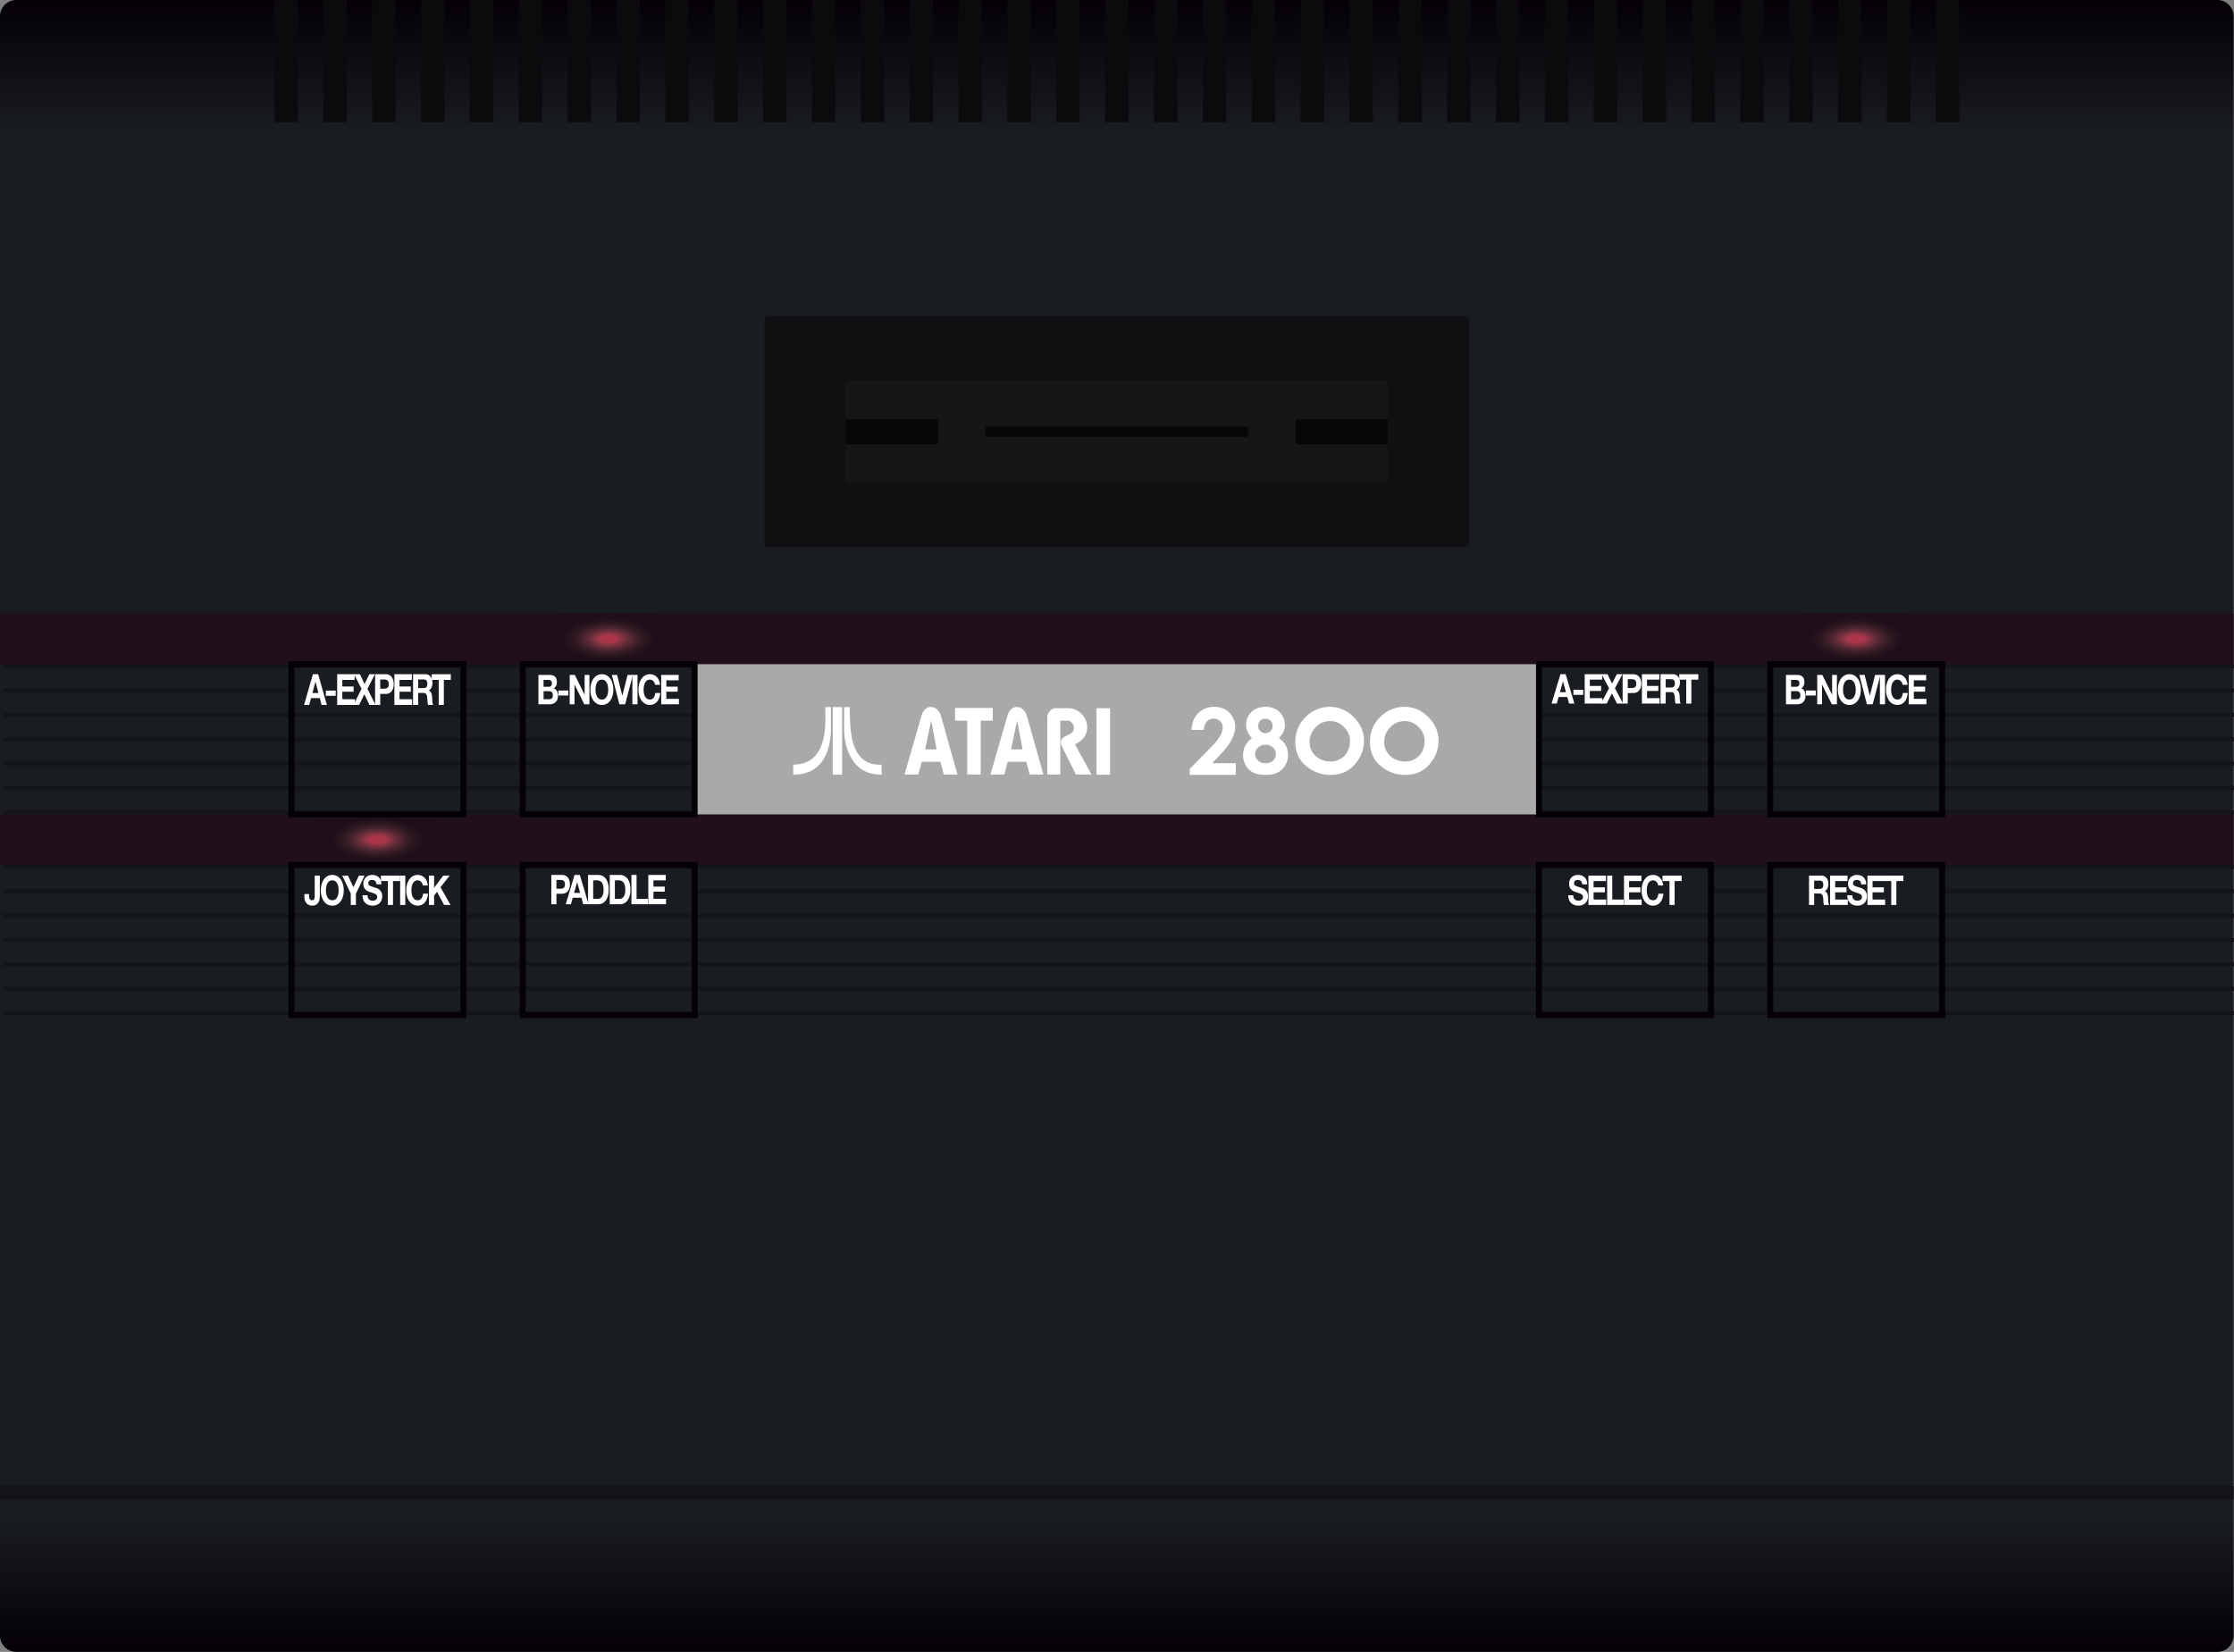 <?xml version="1.0" encoding="UTF-8" standalone="no"?>
<svg
   xmlns:dc="http://purl.org/dc/elements/1.1/"
   xmlns:cc="http://creativecommons.org/ns#"
   xmlns:rdf="http://www.w3.org/1999/02/22-rdf-syntax-ns#"
   xmlns:svg="http://www.w3.org/2000/svg"
   xmlns="http://www.w3.org/2000/svg"
   xmlns:sodipodi="http://sodipodi.sourceforge.net/DTD/sodipodi-0.dtd"
   xmlns:inkscape="http://www.inkscape.org/namespaces/inkscape"
   viewBox="0 0 386.729 286"
   version="1.1"
   id="svg170"
   sodipodi:docname="console.svg"
   width="386.729"
   height="286"
   inkscape:version="0.92.4 5da689c313, 2019-01-14">
  <rect x="0" y="0" width="386.729" height="286" fill="#808080" stroke="none"/>
  <defs
     id="defs174" />
  <sodipodi:namedview
     pagecolor="#ffffff"
     bordercolor="#666666"
     borderopacity="1"
     objecttolerance="10"
     gridtolerance="10"
     guidetolerance="10"
     inkscape:pageopacity="0"
     inkscape:pageshadow="2"
     inkscape:window-width="471"
     inkscape:window-height="442"
     id="namedview172"
     showgrid="false"
     inkscape:zoom="0.7007491"
     inkscape:cx="193.3645"
     inkscape:cy="143"
     inkscape:window-x="0"
     inkscape:window-y="0"
     inkscape:window-maximized="0"
     inkscape:current-layer="svg170">
    <inkscape:grid
       type="xygrid"
       id="grid178"
       originx="4.4408921e-16"
       originy="0" />
  </sodipodi:namedview>
  <linearGradient
     id="a"
     gradientUnits="userSpaceOnUse"
     x1="193.333"
     y1="286"
     x2="193.333"
     y2="0">
    <stop
       offset="0"
       stop-color="#040006"
       id="stop2" />
    <stop
       offset=".08"
       stop-color="#191c21"
       id="stop4" />
    <stop
       offset=".92"
       stop-color="#191c21"
       id="stop6" />
    <stop
       offset="1"
       stop-color="#040006"
       id="stop8" />
  </linearGradient>
  <path
     d="M 383.844,286 H 2.823 A 2.823,2.823 0 0 1 0,283.177 V 2.823 A 2.823,2.823 0 0 1 2.823,0 h 381.021 a 2.823,2.823 0 0 1 2.823,2.823 V 283.177 A 2.823,2.823 0 0 1 383.844,286 Z"
     id="path11"
     inkscape:connector-curvature="0"
     style="fill:url(#a)" />
  <g
     id="g15"
     style="fill:#0c0a0c">
    <path
       d="m 47.5,0 h 4.057 V 21.167 H 47.5 Z m 8.459,0 h 4.057 v 21.167 h -4.057 z m 8.459,0 h 4.057 v 21.167 h -4.057 z m 8.459,0 h 4.057 v 21.167 h -4.057 z m 8.459,0 h 4.057 v 21.167 h -4.057 z m 8.46,0 h 4.057 v 21.167 h -4.057 z m 8.459,0 h 4.057 v 21.167 h -4.057 z m 8.459,0 h 4.057 v 21.167 h -4.057 z m 8.459,0 h 4.057 v 21.167 h -4.057 z m 8.459,0 h 4.057 v 21.167 h -4.057 z m 8.459,0 h 4.057 v 21.167 h -4.057 z m 8.459,0 h 4.057 v 21.167 h -4.057 z m 8.459,0 h 4.057 v 21.167 h -4.057 z m 8.459,0 h 4.057 v 21.167 h -4.057 z m 8.46,0 h 4.057 v 21.167 h -4.057 z m 8.459,0 h 4.057 v 21.167 h -4.057 z m 8.459,0 h 4.057 v 21.167 h -4.057 z m 8.459,0 h 4.057 v 21.167 h -4.057 z m 8.459,0 h 4.057 v 21.167 h -4.057 z m 8.459,0 h 4.057 v 21.167 h -4.057 z m 8.459,0 h 4.057 v 21.167 h -4.057 z m 8.459,0 h 4.057 v 21.167 h -4.057 z m 8.459,0 h 4.057 V 21.167 H 233.6 Z m 8.46,0 h 4.057 v 21.167 h -4.057 z m 8.459,0 h 4.057 v 21.167 h -4.057 z m 8.459,0 h 4.057 v 21.167 h -4.057 z m 8.459,0 h 4.057 v 21.167 h -4.057 z m 8.459,0 h 4.057 v 21.167 h -4.057 z m 8.459,0 h 4.057 v 21.167 h -4.057 z m 8.459,0 h 4.057 v 21.167 h -4.057 z m 8.459,0 h 4.057 v 21.167 h -4.057 z m 8.459,0 h 4.057 v 21.167 h -4.057 z m 8.459,0 h 4.057 v 21.167 h -4.057 z m 8.46,0 h 4.057 v 21.167 h -4.057 z m 8.459,0 h 4.057 v 21.167 h -4.057 z"
       id="path13"
       inkscape:connector-curvature="0" />
  </g>
  <path
     d="M 253.615,94.75 H 133.052 a 0.701,0.701 0 0 1 -0.701,-0.701 V 55.451 c 0,-0.387 0.314,-0.701 0.701,-0.701 h 120.563 c 0.387,0 0.701,0.314 0.701,0.701 V 94.05 a 0.702,0.702 0 0 1 -0.701,0.7 z"
     id="path17"
     inkscape:connector-curvature="0"
     style="fill:#111113" />
  <path
     d="m 239.822,83.625 h -92.977 a 0.409,0.409 0 0 1 -0.409,-0.409 V 66.284 c 0,-0.226 0.183,-0.409 0.409,-0.409 h 92.977 c 0.226,0 0.409,0.183 0.409,0.409 v 16.931 a 0.41,0.41 0 0 1 -0.409,0.41 z"
     id="path19"
     inkscape:connector-curvature="0"
     style="fill:#161517" />
  <path
     d="M 0,106.25 H 386.667 V 115 H 0 Z M 0,141 h 386.667 v 8.75 H 0 Z"
     id="path21"
     inkscape:connector-curvature="0"
     style="fill:#210f1a" />
  <path
     d="m 0,257.25 h 386.667 v 2.375 H 0 Z"
     id="path23"
     inkscape:connector-curvature="0"
     style="fill:#141518" />
  <g
     id="g27"
     style="fill:#141518">
    <path
       d="m 0.479,115 h 386.25 v 0.691 H 0.479 Z m 0,4.218 h 49.979 v 0.691 H 0.479 Z m 295.701,0 h 10.265 v 0.691 H 296.18 Z m 40.028,0 h 50.521 v 0.691 h -50.521 z m -255.987,0 h 10.265 v 0.691 H 80.221 Z m -79.742,4.218 h 386.25 v 0.691 H 0.479 Z m 0,4.218 h 386.25 v 0.691 H 0.479 Z m 0,4.218 h 386.25 v 0.691 H 0.479 Z m 0,4.218 h 386.25 v 0.691 H 0.479 Z m 0,4.219 h 386.25 V 141 H 0.479 Z"
       id="path25"
       inkscape:connector-curvature="0" />
  </g>
  <g
     id="g31"
     style="fill:#141518">
    <path
       d="m 0.479,149.75 h 386.25 v 0.691 H 0.479 Z m 0,8.436 h 386.25 v 0.691 H 0.479 Z m 0,4.218 h 386.25 v 0.691 H 0.479 Z m 0,4.218 h 386.25 v 0.691 H 0.479 Z m 0,4.218 h 386.25 v 0.691 H 0.479 Z m 0,4.219 h 386.25 v 0.691 H 0.479 Z m 0,-21.091 h 49.979 v 0.691 H 0.479 Z m 295.701,0 h 10.265 v 0.691 H 296.18 Z m 40.028,0 h 50.521 v 0.691 h -50.521 z m -255.987,0 h 10.265 v 0.691 H 80.221 Z m 40.029,0 h 146.167 v 0.691 H 120.25 Z"
       id="path29"
       inkscape:connector-curvature="0" />
  </g>
  <path
     d="m 120.25,115 h 146.167 v 26 H 120.25 Z"
     id="path33"
     inkscape:connector-curvature="0"
     style="fill:#aaa9a9" />
  <g
     id="g37"
     style="fill:#ffffff">
    <path
       d="m 143.839,126.079 c 0,2.245 -0.446,4.063 -1.336,5.455 -1.123,1.74 -2.851,2.602 -5.184,2.584 v -1.736 c 3.718,0.026 5.576,-2.64 5.576,-8 0,-0.548 -0.014,-1.2 -0.044,-1.957 h 0.988 z m 0.32,-3.654 h 1.612 v 11.693 h -1.612 z m 8.452,11.693 h -0.116 c -2.198,0 -3.868,-0.892 -5.01,-2.675 -0.91,-1.444 -1.365,-3.232 -1.365,-5.364 v -3.654 h 0.973 c 0,2.932 0.213,5.059 0.639,6.382 0.813,2.532 2.44,3.724 4.879,3.576 z"
       id="path35"
       inkscape:connector-curvature="0" />
  </g>
  <path
     d="m 165.749,134.098 h -2.373 l -0.59,-2.208 h -3.206 l -0.616,2.208 h -2.385 l 2.962,-10.248 a 2.29,2.29 0 0 1 0.59,-1.017 c 0.269,-0.281 0.603,-0.428 0.987,-0.428 0.423,0 0.795,0.147 1.116,0.455 0.321,0.308 0.539,0.682 0.667,1.124 z m -3.604,-4.348 -0.949,-5.004 -1.052,5.004 z m 9.708,-4.977 h -2.078 v 9.325 h -2.334 v -9.325 h -2.103 v -2.194 h 6.515 z m 8.772,9.325 h -2.373 l -0.59,-2.208 h -3.206 l -0.616,2.208 h -2.385 l 2.962,-10.248 a 2.29,2.29 0 0 1 0.59,-1.017 c 0.269,-0.281 0.603,-0.428 0.987,-0.428 0.423,0 0.795,0.147 1.116,0.455 0.321,0.308 0.539,0.682 0.667,1.124 z m -3.604,-4.348 -0.949,-5.004 -1.052,5.004 z m 11.927,4.348 h -2.693 l -2.27,-4.536 a 5.626,5.626 0 0 1 -0.256,-0.602 1.393,1.393 0 0 1 -0.103,-0.415 c 0,-0.508 0.372,-0.923 1.141,-1.244 0.757,-0.321 1.141,-0.736 1.141,-1.217 0,-0.294 -0.103,-0.589 -0.321,-0.883 -0.218,-0.281 -0.449,-0.428 -0.705,-0.428 h -1.334 v 9.325 h -2.257 v -9.954 c 0,-0.348 0.154,-0.696 0.462,-1.03 0.308,-0.334 0.616,-0.495 0.923,-0.495 h 2.244 c 0.872,0 1.642,0.334 2.296,0.99 0.654,0.669 0.987,1.432 0.987,2.301 0,0.696 -0.192,1.284 -0.564,1.766 -0.372,0.482 -0.898,0.883 -1.552,1.204 z m 3.219,0.04 h -2.347 v -11.519 h 2.347 z m 38.181,0.025 c 1.726,0 3.106,-0.592 4.141,-1.775 1.085,-1.233 1.627,-2.613 1.627,-4.141 0,-1.528 -0.592,-2.909 -1.775,-4.092 -1.183,-1.183 -2.564,-1.775 -4.141,-1.775 -1.578,0 -3.007,0.592 -4.191,1.775 -1.183,1.134 -1.775,2.613 -1.775,4.289 0,1.725 0.592,3.106 1.824,4.141 1.184,1.035 2.663,1.578 4.29,1.578 z m -2.564,-3.254 c -0.739,-0.641 -1.085,-1.479 -1.085,-2.465 0,-0.937 0.345,-1.775 1.035,-2.514 0.69,-0.739 1.528,-1.085 2.564,-1.085 0.887,0 1.676,0.345 2.366,1.035 0.69,0.69 1.035,1.479 1.035,2.366 0,1.085 -0.345,1.923 -0.937,2.613 -0.69,0.641 -1.479,0.986 -2.416,0.986 -0.984,0.001 -1.872,-0.295 -2.562,-0.936 z m 15.48,3.254 c 1.725,0 3.106,-0.592 4.141,-1.775 1.085,-1.233 1.627,-2.613 1.627,-4.141 0,-1.528 -0.592,-2.909 -1.775,-4.092 -1.183,-1.183 -2.564,-1.775 -4.141,-1.775 -1.578,0 -3.007,0.592 -4.191,1.775 -1.183,1.134 -1.775,2.613 -1.775,4.289 0,1.725 0.592,3.106 1.824,4.141 1.184,1.035 2.663,1.578 4.29,1.578 z m -2.563,-3.254 c -0.74,-0.641 -1.085,-1.479 -1.085,-2.465 0,-0.937 0.345,-1.775 1.035,-2.514 0.69,-0.739 1.528,-1.085 2.564,-1.085 0.887,0 1.676,0.345 2.366,1.035 0.69,0.69 1.035,1.479 1.035,2.366 0,1.085 -0.345,1.923 -0.937,2.613 -0.69,0.641 -1.479,0.986 -2.416,0.986 -0.985,0.001 -1.872,-0.295 -2.562,-0.936 z m -32.291,-4.535 h -2.133 c 0.057,-1.239 0.446,-2.215 1.168,-2.926 0.721,-0.711 1.646,-1.066 2.777,-1.066 0.697,0 1.313,0.147 1.848,0.441 0.533,0.294 0.961,0.719 1.281,1.273 0.32,0.554 0.48,1.119 0.48,1.691 0,0.683 -0.194,1.417 -0.583,2.203 -0.388,0.787 -1.098,1.716 -2.13,2.789 l -1.289,1.359 h 4.096 v 2.023 h -7.961 v -1.047 l 3.555,-3.625 c 0.859,-0.87 1.431,-1.569 1.715,-2.098 0.283,-0.528 0.426,-1.006 0.426,-1.434 0,-0.442 -0.147,-0.809 -0.441,-1.098 -0.295,-0.289 -0.674,-0.434 -1.137,-0.434 -0.469,0 -0.859,0.175 -1.172,0.523 -0.312,0.353 -0.479,0.827 -0.5,1.426 z m 12.972,1.424 a 3.402,3.402 0 0 1 1.593,2.915 3.48,3.48 0 0 1 -0.484,1.794 3.145,3.145 0 0 1 -1.3,1.24 c -0.544,0.277 -1.238,0.416 -2.082,0.416 -0.905,0 -1.624,-0.133 -2.158,-0.4 a 3.058,3.058 0 0 1 -1.281,-1.214 c -0.32,-0.542 -0.48,-1.153 -0.48,-1.836 0,-0.59 0.129,-1.128 0.385,-1.614 0.256,-0.486 0.642,-0.92 1.155,-1.301 a 3.686,3.686 0 0 1 -0.759,-1.086 2.946,2.946 0 0 1 -0.255,-1.215 c 0,-0.584 0.141,-1.116 0.423,-1.596 0.282,-0.48 0.678,-0.854 1.186,-1.12 0.508,-0.267 1.095,-0.4 1.762,-0.4 0.656,0 1.233,0.134 1.731,0.404 0.499,0.269 0.891,0.652 1.178,1.147 0.287,0.495 0.431,1.028 0.431,1.597 0,0.401 -0.075,0.773 -0.225,1.116 -0.15,0.341 -0.423,0.726 -0.82,1.153 z m -2.28,1.141 c -0.514,0 -0.946,0.156 -1.296,0.469 -0.35,0.313 -0.526,0.685 -0.526,1.117 0,0.453 0.165,0.835 0.496,1.148 0.331,0.313 0.765,0.469 1.304,0.469 0.544,0 0.977,-0.146 1.3,-0.439 0.323,-0.292 0.484,-0.67 0.484,-1.133 0,-0.462 -0.168,-0.85 -0.503,-1.163 -0.336,-0.312 -0.756,-0.468 -1.259,-0.468 z m -0.084,-4.5 c -0.351,0 -0.64,0.115 -0.866,0.346 -0.226,0.231 -0.339,0.526 -0.339,0.886 0,0.36 0.119,0.662 0.358,0.905 0.239,0.244 0.534,0.365 0.885,0.365 0.361,0 0.657,-0.119 0.888,-0.357 0.232,-0.238 0.347,-0.547 0.347,-0.928 0,-0.36 -0.117,-0.653 -0.351,-0.878 -0.233,-0.226 -0.541,-0.339 -0.922,-0.339 z"
     id="path39"
     inkscape:connector-curvature="0"
     style="fill:#ffffff" />
  <path
     stroke-miterlimit="10"
     d="m 266.417,115 h 29.763 v 26 h -29.763 z"
     id="path41"
     inkscape:connector-curvature="0"
     style="fill:none;stroke:#040006;stroke-width:1.026;stroke-miterlimit:10" />
  <g
     id="g51"
     style="fill:#ffffff">
    <path
       d="m 271.034,116.733 1.511,5.081 h -0.922 l -0.306,-1.132 h -1.511 l -0.316,1.132 h -0.895 l 1.527,-5.081 z m 0.051,3.117 -0.509,-1.865 h -0.012 l -0.525,1.865 z m 2.987,-0.413 v 0.868 h -1.703 v -0.868 z m 3.276,-2.704 v 0.94 h -2.133 v 1.088 h 1.957 v 0.868 h -1.957 v 1.246 h 2.178 v 0.94 h -3.066 v -5.081 h 3.021 z"
       id="path43"
       inkscape:connector-curvature="0" />
    <path
       d="m 277.245,116.733 h 1.03 l 0.792,1.623 0.819,-1.623 h 0.974 l -1.296,2.428 1.409,2.654 h -1.059 l -0.882,-1.758 -0.899,1.758 h -0.996 l 1.409,-2.662 z"
       id="path45"
       inkscape:connector-curvature="0" />
    <path
       d="m 282.716,116.733 c 0.252,0 0.467,0.046 0.645,0.139 0.177,0.093 0.321,0.214 0.433,0.367 0.111,0.152 0.192,0.326 0.243,0.519 0.051,0.195 0.076,0.397 0.076,0.605 0,0.205 -0.025,0.405 -0.076,0.602 a 1.533,1.533 0 0 1 -0.243,0.523 1.24,1.24 0 0 1 -0.433,0.367 1.378,1.378 0 0 1 -0.645,0.138 h -0.934 v 1.823 h -0.889 v -5.081 h 1.823 z m -0.243,2.392 c 0.102,0 0.199,-0.011 0.294,-0.029 a 0.611,0.611 0 0 0 0.249,-0.11 0.565,0.565 0 0 0 0.172,-0.232 0.98,0.98 0 0 0 0.065,-0.392 0.976,0.976 0 0 0 -0.065,-0.39 0.565,0.565 0 0 0 -0.172,-0.232 0.611,0.611 0 0 0 -0.249,-0.11 1.417,1.417 0 0 0 -0.294,-0.029 h -0.69 v 1.523 h 0.69 z m 4.779,-2.392 v 0.94 h -2.133 v 1.088 h 1.958 v 0.868 h -1.958 v 1.246 h 2.179 v 0.94 h -3.066 v -5.081 h 3.02 z m 2.388,0 c 0.181,0 0.344,0.037 0.489,0.111 0.145,0.073 0.27,0.173 0.373,0.302 0.104,0.128 0.183,0.277 0.237,0.445 0.055,0.168 0.082,0.349 0.082,0.544 0,0.299 -0.05,0.559 -0.149,0.776 a 1.038,1.038 0 0 1 -0.489,0.499 v 0.013 a 0.656,0.656 0 0 1 0.271,0.175 c 0.071,0.078 0.13,0.171 0.175,0.278 0.046,0.106 0.078,0.224 0.1,0.352 0.021,0.128 0.034,0.255 0.042,0.384 l 0.012,0.285 c 0.003,0.11 0.01,0.221 0.02,0.335 0.01,0.114 0.024,0.221 0.045,0.324 a 0.837,0.837 0 0 0 0.094,0.259 h -0.889 a 2.402,2.402 0 0 1 -0.09,-0.577 11.264,11.264 0 0 0 -0.051,-0.641 c -0.03,-0.265 -0.095,-0.459 -0.192,-0.582 -0.099,-0.124 -0.259,-0.185 -0.481,-0.185 h -0.888 v 1.985 h -0.889 v -5.081 h 2.178 z m -0.318,2.299 c 0.204,0 0.356,-0.057 0.458,-0.171 0.103,-0.114 0.153,-0.299 0.153,-0.556 0,-0.246 -0.051,-0.425 -0.153,-0.537 -0.102,-0.111 -0.254,-0.167 -0.458,-0.167 h -0.973 v 1.431 z"
       id="path47"
       inkscape:connector-curvature="0" />
    <path
       d="m 290.691,117.673 v -0.94 h 3.31 v 0.94 h -1.211 v 4.142 h -0.888 v -4.142 z"
       id="path49"
       inkscape:connector-curvature="0" />
  </g>
  <path
     stroke-miterlimit="10"
     d="m 90.487,149.75 h 29.763 v 26 H 90.487 Z m 215.958,0 h 29.763 v 26 h -29.763 z m -40.028,0 h 29.763 v 26 h -29.763 z"
     id="path53"
     inkscape:connector-curvature="0"
     style="fill:none;stroke:#040006;stroke-width:1.026;stroke-miterlimit:10" />
  <g
     id="g59"
     style="fill:#ffffff">
    <path
       d="m 97.262,151.483 c 0.253,0 0.468,0.046 0.646,0.139 0.177,0.093 0.321,0.214 0.433,0.365 0.11,0.152 0.192,0.326 0.243,0.52 0.051,0.195 0.076,0.396 0.076,0.605 0,0.204 -0.025,0.404 -0.076,0.601 -0.051,0.197 -0.133,0.372 -0.243,0.523 a 1.24,1.24 0 0 1 -0.433,0.367 1.38,1.38 0 0 1 -0.646,0.139 h -0.934 v 1.821 H 95.44 v -5.08 z m -0.243,2.391 c 0.102,0 0.2,-0.009 0.294,-0.028 a 0.601,0.601 0 0 0 0.249,-0.111 0.575,0.575 0 0 0 0.173,-0.23 c 0.043,-0.101 0.064,-0.23 0.064,-0.392 a 1,1 0 0 0 -0.064,-0.392 0.597,0.597 0 0 0 -0.173,-0.232 0.613,0.613 0 0 0 -0.249,-0.11 1.481,1.481 0 0 0 -0.294,-0.028 h -0.69 v 1.522 h 0.69 z m 3.354,-2.391 1.511,5.08 h -0.922 l -0.306,-1.132 h -1.511 l -0.316,1.132 h -0.895 l 1.527,-5.08 z m 0.051,3.116 -0.509,-1.864 h -0.012 l -0.525,1.864 z"
       id="path55"
       inkscape:connector-curvature="0" />
    <path
       d="m 103.541,151.483 c 0.261,0 0.503,0.052 0.727,0.156 0.225,0.105 0.419,0.261 0.583,0.47 0.164,0.209 0.292,0.47 0.385,0.782 0.093,0.314 0.139,0.682 0.139,1.104 0,0.369 -0.038,0.711 -0.113,1.024 a 2.496,2.496 0 0 1 -0.342,0.811 1.69,1.69 0 0 1 -0.572,0.536 1.588,1.588 0 0 1 -0.806,0.196 H 101.8 v -5.08 h 1.741 z m -0.062,4.142 a 0.92,0.92 0 0 0 0.374,-0.079 0.824,0.824 0 0 0 0.322,-0.259 1.4,1.4 0 0 0 0.227,-0.473 c 0.056,-0.195 0.084,-0.432 0.084,-0.712 0,-0.255 -0.02,-0.487 -0.059,-0.694 a 1.602,1.602 0 0 0 -0.195,-0.531 0.931,0.931 0 0 0 -0.359,-0.338 1.18,1.18 0 0 0 -0.552,-0.118 h -0.634 v 3.203 h 0.792 z m 3.818,-4.142 c 0.261,0 0.503,0.052 0.727,0.156 0.225,0.105 0.419,0.261 0.583,0.47 0.164,0.209 0.292,0.47 0.385,0.782 0.093,0.314 0.139,0.682 0.139,1.104 0,0.369 -0.038,0.711 -0.113,1.024 a 2.496,2.496 0 0 1 -0.342,0.811 1.69,1.69 0 0 1 -0.572,0.536 1.588,1.588 0 0 1 -0.806,0.196 h -1.742 v -5.08 h 1.741 z m -0.062,4.142 a 0.92,0.92 0 0 0 0.374,-0.079 0.824,0.824 0 0 0 0.322,-0.259 1.4,1.4 0 0 0 0.227,-0.473 c 0.056,-0.195 0.084,-0.432 0.084,-0.712 0,-0.255 -0.02,-0.487 -0.059,-0.694 a 1.602,1.602 0 0 0 -0.195,-0.531 0.931,0.931 0 0 0 -0.359,-0.338 1.18,1.18 0 0 0 -0.552,-0.118 h -0.634 v 3.203 h 0.792 z m 2.964,-4.142 v 4.142 h 1.969 v 0.938 h -2.857 v -5.08 z m 5.051,0 v 0.938 h -2.133 v 1.089 h 1.958 v 0.868 h -1.958 v 1.246 h 2.179 v 0.938 h -3.066 v -5.08 h 3.02 z"
       id="path57"
       inkscape:connector-curvature="0" />
  </g>
  <g
     id="g63"
     style="fill:#ffffff">
    <path
       d="m 272.423,155.433 a 0.8,0.8 0 0 0 0.195,0.289 0.775,0.775 0 0 0 0.285,0.163 c 0.109,0.036 0.223,0.054 0.34,0.054 0.079,0 0.164,-0.008 0.255,-0.025 a 0.756,0.756 0 0 0 0.254,-0.097 0.585,0.585 0 0 0 0.198,-0.195 0.581,0.581 0 0 0 0.079,-0.318 0.513,0.513 0 0 0 -0.104,-0.334 c -0.07,-0.086 -0.161,-0.158 -0.274,-0.214 -0.113,-0.056 -0.241,-0.106 -0.385,-0.15 a 8.476,8.476 0 0 1 -0.436,-0.142 c -0.15,-0.048 -0.298,-0.106 -0.441,-0.175 -0.143,-0.069 -0.271,-0.158 -0.385,-0.266 a 1.265,1.265 0 0 1 -0.274,-0.409 1.532,1.532 0 0 1 -0.104,-0.594 c 0,-0.261 0.045,-0.488 0.133,-0.68 0.089,-0.192 0.205,-0.352 0.349,-0.48 0.143,-0.127 0.305,-0.222 0.486,-0.285 0.181,-0.061 0.362,-0.093 0.543,-0.093 0.211,0 0.414,0.03 0.608,0.09 0.193,0.058 0.366,0.155 0.518,0.287 a 1.4,1.4 0 0 1 0.358,0.51 c 0.089,0.206 0.134,0.457 0.134,0.75 h -0.86 a 1.1,1.1 0 0 0 -0.076,-0.377 0.602,0.602 0 0 0 -0.419,-0.356 1.199,1.199 0 0 0 -0.303,-0.036 0.8,0.8 0 0 0 -0.215,0.029 0.523,0.523 0 0 0 -0.195,0.099 0.58,0.58 0 0 0 -0.144,0.177 0.57,0.57 0 0 0 -0.057,0.271 c 0,0.099 0.015,0.18 0.045,0.242 0.03,0.061 0.09,0.118 0.179,0.171 0.088,0.052 0.211,0.103 0.367,0.156 0.156,0.052 0.361,0.118 0.614,0.199 0.075,0.02 0.18,0.054 0.313,0.103 a 1.404,1.404 0 0 1 0.741,0.676 c 0.096,0.183 0.145,0.416 0.145,0.702 0,0.232 -0.036,0.447 -0.107,0.647 a 1.427,1.427 0 0 1 -0.32,0.516 1.472,1.472 0 0 1 -0.525,0.338 c -0.21,0.081 -0.452,0.12 -0.728,0.12 -0.223,0 -0.438,-0.034 -0.647,-0.103 -0.209,-0.069 -0.395,-0.176 -0.555,-0.323 a 1.571,1.571 0 0 1 -0.382,-0.563 2.05,2.05 0 0 1 -0.136,-0.811 h 0.86 c 0,0.173 0.024,0.319 0.073,0.437 z m 5.578,-3.828 v 0.938 h -2.133 v 1.089 h 1.957 v 0.868 h -1.957 v 1.246 h 2.178 v 0.938 h -3.066 v -5.08 h 3.021 z m 1.097,0 v 4.142 h 1.969 v 0.938 h -2.856 v -5.08 z m 5.051,0 v 0.938 h -2.133 v 1.089 h 1.957 v 0.868 h -1.957 v 1.246 h 2.178 v 0.938 h -3.066 v -5.08 h 3.021 z m 2.8,1.355 c -0.053,-0.107 -0.119,-0.2 -0.198,-0.281 -0.079,-0.081 -0.169,-0.144 -0.269,-0.189 a 0.874,0.874 0 0 0 -0.823,0.078 1.08,1.08 0 0 0 -0.339,0.392 c -0.087,0.164 -0.15,0.349 -0.189,0.559 a 3.437,3.437 0 0 0 0,1.27 c 0.039,0.201 0.103,0.383 0.189,0.544 0.086,0.161 0.199,0.29 0.339,0.388 0.14,0.097 0.31,0.146 0.51,0.146 a 0.745,0.745 0 0 0 0.636,-0.314 c 0.153,-0.208 0.246,-0.483 0.28,-0.825 h 0.859 a 3.1,3.1 0 0 1 -0.175,0.86 2.133,2.133 0 0 1 -0.373,0.655 c -0.155,0.18 -0.336,0.318 -0.544,0.413 a 1.639,1.639 0 0 1 -0.684,0.142 c -0.31,0 -0.588,-0.068 -0.835,-0.203 -0.247,-0.135 -0.455,-0.322 -0.625,-0.559 -0.17,-0.237 -0.3,-0.516 -0.391,-0.837 a 3.804,3.804 0 0 1 -0.136,-1.035 c 0,-0.38 0.046,-0.732 0.136,-1.056 0.091,-0.326 0.221,-0.609 0.391,-0.851 0.17,-0.241 0.378,-0.432 0.625,-0.569 a 1.68,1.68 0 0 1 0.835,-0.206 1.644,1.644 0 0 1 1.162,0.474 c 0.156,0.154 0.285,0.345 0.388,0.573 0.102,0.228 0.166,0.488 0.192,0.782 h -0.86 a 1.042,1.042 0 0 0 -0.101,-0.351 z m 0.849,-0.417 v -0.938 h 3.31 v 0.938 h -1.211 v 4.142 h -0.888 v -4.142 z"
       id="path61"
       inkscape:connector-curvature="0" />
  </g>
  <g
     id="g71"
     style="fill:#ffffff">
    <path
       d="m 315.336,151.605 a 1.072,1.072 0 0 1 0.862,0.413 c 0.104,0.127 0.184,0.275 0.238,0.445 0.055,0.168 0.082,0.349 0.082,0.544 0,0.299 -0.05,0.557 -0.15,0.776 -0.1,0.218 -0.263,0.384 -0.489,0.498 v 0.015 a 0.63,0.63 0 0 1 0.271,0.175 c 0.072,0.078 0.13,0.171 0.176,0.277 0.045,0.107 0.078,0.225 0.099,0.352 0.021,0.128 0.035,0.257 0.043,0.385 l 0.011,0.285 c 0.004,0.109 0.011,0.22 0.02,0.334 0.01,0.114 0.025,0.222 0.046,0.324 a 0.864,0.864 0 0 0 0.093,0.259 h -0.888 a 2.449,2.449 0 0 1 -0.091,-0.576 10.17,10.17 0 0 0 -0.051,-0.641 c -0.03,-0.266 -0.094,-0.461 -0.192,-0.584 -0.098,-0.123 -0.258,-0.185 -0.48,-0.185 h -0.889 v 1.985 h -0.888 v -5.08 h 2.177 z m -0.316,2.298 c 0.203,0 0.356,-0.057 0.458,-0.171 0.102,-0.114 0.152,-0.299 0.152,-0.555 0,-0.246 -0.051,-0.426 -0.152,-0.537 -0.102,-0.111 -0.255,-0.167 -0.458,-0.167 h -0.974 v 1.43 z m 4.807,-2.298 v 0.938 h -2.133 v 1.089 h 1.958 v 0.868 h -1.958 v 1.246 h 2.179 v 0.938 h -3.066 v -5.08 h 3.02 z"
       id="path65"
       inkscape:connector-curvature="0" />
    <path
       d="m 320.716,155.433 a 0.799,0.799 0 0 0 0.194,0.289 0.78,0.78 0 0 0 0.286,0.163 c 0.109,0.036 0.223,0.054 0.339,0.054 0.08,0 0.164,-0.008 0.255,-0.025 a 0.753,0.753 0 0 0 0.255,-0.097 0.595,0.595 0 0 0 0.198,-0.195 0.581,0.581 0 0 0 0.079,-0.318 0.508,0.508 0 0 0 -0.105,-0.334 0.808,0.808 0 0 0 -0.273,-0.214 2.474,2.474 0 0 0 -0.385,-0.15 8.17,8.17 0 0 1 -0.436,-0.142 c -0.151,-0.048 -0.298,-0.106 -0.441,-0.175 -0.143,-0.069 -0.271,-0.158 -0.385,-0.266 a 1.234,1.234 0 0 1 -0.274,-0.409 1.514,1.514 0 0 1 -0.104,-0.594 c 0,-0.261 0.044,-0.488 0.133,-0.68 0.089,-0.192 0.204,-0.352 0.348,-0.48 0.144,-0.127 0.306,-0.222 0.486,-0.285 0.182,-0.061 0.362,-0.093 0.543,-0.093 0.212,0 0.414,0.03 0.608,0.09 0.194,0.058 0.367,0.155 0.518,0.287 0.151,0.134 0.271,0.303 0.359,0.51 0.089,0.206 0.133,0.457 0.133,0.75 h -0.859 a 1.076,1.076 0 0 0 -0.077,-0.377 0.6,0.6 0 0 0 -0.418,-0.356 1.205,1.205 0 0 0 -0.303,-0.036 0.79,0.79 0 0 0 -0.215,0.029 0.515,0.515 0 0 0 -0.195,0.099 0.599,0.599 0 0 0 -0.145,0.177 0.582,0.582 0 0 0 -0.057,0.271 c 0,0.099 0.016,0.18 0.046,0.242 a 0.432,0.432 0 0 0 0.178,0.171 c 0.089,0.052 0.211,0.103 0.368,0.156 0.156,0.052 0.36,0.118 0.613,0.199 0.075,0.02 0.18,0.054 0.314,0.103 0.134,0.05 0.267,0.13 0.398,0.238 0.132,0.11 0.246,0.255 0.342,0.438 0.097,0.183 0.145,0.416 0.145,0.702 0,0.232 -0.036,0.447 -0.107,0.647 a 1.411,1.411 0 0 1 -0.319,0.516 1.476,1.476 0 0 1 -0.526,0.338 c -0.209,0.081 -0.451,0.12 -0.727,0.12 -0.223,0 -0.438,-0.034 -0.648,-0.103 a 1.506,1.506 0 0 1 -0.554,-0.323 1.559,1.559 0 0 1 -0.382,-0.563 2.032,2.032 0 0 1 -0.136,-0.811 h 0.859 c 0,0.173 0.024,0.319 0.074,0.437 z m 5.577,-3.828 v 0.938 h -2.133 v 1.089 h 1.958 v 0.868 h -1.958 v 1.246 h 2.179 v 0.938 h -3.066 v -5.08 h 3.02 z"
       id="path67"
       inkscape:connector-curvature="0" />
    <path
       d="m 326.186,152.543 v -0.938 h 3.31 v 0.938 h -1.211 v 4.142 h -0.888 v -4.142 z"
       id="path69"
       inkscape:connector-curvature="0" />
  </g>
  <g
     id="g75"
     style="fill:#080609">
    <path
       d="m 161.958,76.906 h -15.523 v -4.313 h 15.523 c 0.242,0 0.438,0.196 0.438,0.438 v 3.438 a 0.438,0.438 0 0 1 -0.438,0.437 z m 62.75,0 h 15.523 v -4.313 h -15.523 a 0.438,0.438 0 0 0 -0.438,0.438 v 3.438 a 0.439,0.439 0 0 0 0.438,0.437 z m -8.916,-1.281 h -44.953 a 0.289,0.289 0 0 1 -0.289,-0.289 v -1.172 c 0,-0.16 0.129,-0.289 0.289,-0.289 h 44.953 c 0.16,0 0.289,0.129 0.289,0.289 v 1.172 a 0.29,0.29 0 0 1 -0.289,0.289 z"
       id="path73"
       inkscape:connector-curvature="0" />
  </g>
  <radialGradient
     id="b"
     cx="105.368"
     cy="110.625"
     r="7.967"
     gradientTransform="matrix(1,0,0,0.45,0,60.844)"
     gradientUnits="userSpaceOnUse">
    <stop
       offset=".174"
       stop-color="#ab364b"
       id="stop77" />
    <stop
       offset=".28"
       stop-color="#893444"
       id="stop79" />
    <stop
       offset=".453"
       stop-color="#5c2b36"
       id="stop81" />
    <stop
       offset=".602"
       stop-color="#42212b"
       id="stop83" />
    <stop
       offset=".722"
       stop-color="#321a23"
       id="stop85" />
    <stop
       offset=".796"
       stop-color="#2b161f"
       id="stop87" />
    <stop
       offset=".811"
       stop-color="#2a161f"
       id="stop89" />
    <stop
       offset="1"
       stop-color="#200f19"
       id="stop91" />
  </radialGradient>
  <path
     d="M 112.944,115 H 97.793 a 3.317,3.317 0 0 1 -3.307,-3.307 v -2.136 a 3.317,3.317 0 0 1 3.307,-3.307 h 15.152 a 3.317,3.317 0 0 1 3.307,3.307 v 2.136 A 3.318,3.318 0 0 1 112.944,115 Z"
     id="path94"
     inkscape:connector-curvature="0"
     style="fill:url(#b)" />
  <path
     stroke-miterlimit="10"
     d="m 90.487,115 h 29.763 v 26 H 90.487 Z"
     id="path96"
     inkscape:connector-curvature="0"
     style="fill:none;stroke:#040006;stroke-width:1.026;stroke-miterlimit:10" />
  <radialGradient
     id="c"
     cx="65.34"
     cy="133.792"
     r="7.967"
     gradientTransform="matrix(1,0,0,0.45,0,85.169)"
     gradientUnits="userSpaceOnUse">
    <stop
       offset=".174"
       stop-color="#ab364b"
       id="stop98" />
    <stop
       offset=".28"
       stop-color="#893444"
       id="stop100" />
    <stop
       offset=".453"
       stop-color="#5c2b36"
       id="stop102" />
    <stop
       offset=".602"
       stop-color="#42212b"
       id="stop104" />
    <stop
       offset=".722"
       stop-color="#321a23"
       id="stop106" />
    <stop
       offset=".796"
       stop-color="#2b161f"
       id="stop108" />
    <stop
       offset=".811"
       stop-color="#2a161f"
       id="stop110" />
    <stop
       offset="1"
       stop-color="#200f19"
       id="stop112" />
  </radialGradient>
  <path
     d="M 72.916,149.75 H 57.764 a 3.317,3.317 0 0 1 -3.307,-3.307 v -2.136 A 3.317,3.317 0 0 1 57.764,141 h 15.152 a 3.317,3.317 0 0 1 3.307,3.307 v 2.136 a 3.317,3.317 0 0 1 -3.307,3.307 z"
     id="path115"
     inkscape:connector-curvature="0"
     style="fill:url(#c)" />
  <path
     stroke-miterlimit="10"
     d="m 50.458,115 h 29.763 v 26 H 50.458 Z"
     id="path117"
     inkscape:connector-curvature="0"
     style="fill:none;stroke:#040006;stroke-width:1.026;stroke-miterlimit:10" />
  <g
     id="g127"
     style="fill:#ffffff">
    <path
       d="m 55.076,116.733 1.511,5.316 h -0.922 l -0.306,-1.184 h -1.511 l -0.316,1.184 h -0.895 l 1.527,-5.316 z m 0.051,3.261 -0.509,-1.951 h -0.012 l -0.525,1.951 z m 2.987,-0.432 v 0.908 h -1.703 v -0.908 z m 3.275,-2.829 v 0.983 h -2.133 v 1.138 h 1.957 v 0.908 h -1.957 v 1.303 h 2.178 v 0.983 h -3.066 v -5.316 h 3.021 z"
       id="path119"
       inkscape:connector-curvature="0" />
    <path
       d="m 61.287,116.733 h 1.03 l 0.792,1.698 0.819,-1.698 h 0.974 l -1.296,2.539 1.409,2.776 h -1.059 l -0.882,-1.839 -0.899,1.839 h -0.996 l 1.409,-2.785 z"
       id="path121"
       inkscape:connector-curvature="0" />
    <path
       d="m 66.757,116.733 c 0.252,0 0.467,0.048 0.645,0.145 0.177,0.097 0.321,0.224 0.433,0.384 0.111,0.159 0.192,0.341 0.243,0.543 a 2.6,2.6 0 0 1 0.076,0.633 c 0,0.215 -0.025,0.424 -0.076,0.63 -0.051,0.205 -0.132,0.388 -0.243,0.547 -0.111,0.159 -0.256,0.287 -0.433,0.384 a 1.33,1.33 0 0 1 -0.645,0.144 h -0.934 v 1.907 h -0.889 v -5.316 h 1.823 z m -0.243,2.502 c 0.102,0 0.199,-0.011 0.294,-0.03 a 0.582,0.582 0 0 0 0.249,-0.115 0.595,0.595 0 0 0 0.172,-0.242 1.07,1.07 0 0 0 0.065,-0.41 c 0,-0.168 -0.021,-0.305 -0.065,-0.408 a 0.581,0.581 0 0 0 -0.172,-0.242 0.582,0.582 0 0 0 -0.249,-0.115 1.351,1.351 0 0 0 -0.294,-0.03 h -0.69 v 1.594 h 0.69 z m 4.78,-2.502 v 0.983 h -2.133 v 1.138 h 1.958 v 0.908 h -1.958 v 1.303 h 2.179 v 0.983 h -3.066 v -5.316 h 3.02 z m 2.387,0 c 0.181,0 0.344,0.039 0.489,0.116 0.145,0.076 0.27,0.181 0.373,0.316 0.104,0.134 0.183,0.289 0.237,0.465 a 1.9,1.9 0 0 1 0.082,0.569 c 0,0.313 -0.05,0.584 -0.149,0.811 a 1.064,1.064 0 0 1 -0.489,0.522 v 0.014 c 0.109,0.04 0.199,0.101 0.271,0.183 0.071,0.082 0.13,0.179 0.175,0.291 0.046,0.111 0.078,0.234 0.1,0.368 0.021,0.134 0.034,0.267 0.042,0.402 l 0.012,0.298 c 0.003,0.115 0.01,0.231 0.02,0.35 0.01,0.119 0.024,0.231 0.045,0.339 a 0.897,0.897 0 0 0 0.094,0.271 h -0.889 a 2.63,2.63 0 0 1 -0.09,-0.604 12.124,12.124 0 0 0 -0.051,-0.67 c -0.03,-0.277 -0.095,-0.48 -0.192,-0.609 -0.099,-0.13 -0.259,-0.194 -0.481,-0.194 h -0.888 v 2.077 h -0.889 v -5.316 h 2.178 z m -0.317,2.405 c 0.204,0 0.356,-0.06 0.458,-0.179 0.103,-0.119 0.153,-0.313 0.153,-0.582 0,-0.258 -0.051,-0.444 -0.153,-0.562 -0.102,-0.116 -0.254,-0.174 -0.458,-0.174 h -0.973 v 1.497 z"
       id="path123"
       inkscape:connector-curvature="0" />
    <path
       d="m 74.733,117.716 v -0.983 h 3.31 v 0.983 h -1.211 v 4.333 h -0.888 v -4.333 z"
       id="path125"
       inkscape:connector-curvature="0" />
  </g>
  <path
     stroke-miterlimit="10"
     d="m 50.458,149.75 h 29.763 v 26 H 50.458 Z"
     id="path129"
     inkscape:connector-curvature="0"
     style="fill:none;stroke:#040006;stroke-width:1.026;stroke-miterlimit:10" />
  <g
     id="g135"
     style="fill:#ffffff">
    <path
       d="m 55.328,155.633 a 1.584,1.584 0 0 1 -0.182,0.559 1.203,1.203 0 0 1 -0.407,0.434 c -0.177,0.115 -0.416,0.173 -0.718,0.173 -0.17,0 -0.334,-0.029 -0.492,-0.089 -0.159,-0.06 -0.3,-0.152 -0.425,-0.278 -0.124,-0.126 -0.225,-0.286 -0.3,-0.483 -0.075,-0.197 -0.113,-0.435 -0.113,-0.715 v -0.442 h 0.804 v 0.228 c 0,0.124 0.008,0.238 0.022,0.341 a 0.867,0.867 0 0 0 0.079,0.267 c 0.038,0.074 0.09,0.131 0.155,0.175 a 0.474,0.474 0 0 0 0.258,0.064 0.419,0.419 0 0 0 0.271,-0.078 0.449,0.449 0 0 0 0.139,-0.203 c 0.028,-0.083 0.045,-0.173 0.051,-0.271 0.006,-0.097 0.009,-0.191 0.009,-0.281 v -3.43 h 0.888 v 3.48 c 0,0.166 -0.013,0.349 -0.039,0.549 z m 0.344,-2.523 c 0.091,-0.326 0.221,-0.609 0.391,-0.851 0.169,-0.241 0.378,-0.432 0.625,-0.569 0.247,-0.138 0.524,-0.206 0.834,-0.206 0.313,0 0.592,0.069 0.837,0.206 0.245,0.138 0.453,0.328 0.623,0.569 0.169,0.242 0.3,0.525 0.39,0.851 0.091,0.324 0.136,0.676 0.136,1.056 0,0.371 -0.045,0.715 -0.136,1.035 -0.09,0.32 -0.221,0.6 -0.39,0.837 -0.17,0.237 -0.378,0.424 -0.623,0.559 -0.245,0.135 -0.523,0.203 -0.837,0.203 -0.31,0 -0.587,-0.068 -0.834,-0.203 -0.247,-0.135 -0.456,-0.322 -0.625,-0.559 -0.17,-0.237 -0.3,-0.516 -0.391,-0.837 a 3.765,3.765 0 0 1 -0.136,-1.035 c 10e-4,-0.38 0.046,-0.732 0.136,-1.056 z m 0.812,1.68 c 0.04,0.201 0.103,0.383 0.189,0.544 0.086,0.161 0.2,0.29 0.34,0.388 0.14,0.097 0.309,0.146 0.509,0.146 0.2,0 0.369,-0.049 0.509,-0.146 0.14,-0.098 0.253,-0.226 0.34,-0.388 0.087,-0.162 0.149,-0.343 0.189,-0.544 a 3.437,3.437 0 0 0 0,-1.27 c -0.04,-0.209 -0.103,-0.394 -0.189,-0.559 -0.086,-0.165 -0.2,-0.294 -0.34,-0.392 a 0.87,0.87 0 0 0 -0.509,-0.146 0.87,0.87 0 0 0 -0.509,0.146 c -0.14,0.098 -0.253,0.228 -0.34,0.392 -0.087,0.164 -0.149,0.349 -0.189,0.559 -0.039,0.209 -0.06,0.425 -0.06,0.647 0,0.212 0.021,0.42 0.06,0.623 z m 2.758,-3.185 h 0.995 l 0.945,2.007 0.938,-2.007 h 0.99 l -1.499,3.13 v 1.95 h -0.888 v -1.977 z m 4.452,3.828 a 0.8,0.8 0 0 0 0.195,0.289 0.775,0.775 0 0 0 0.285,0.163 c 0.109,0.036 0.223,0.054 0.34,0.054 0.079,0 0.164,-0.008 0.255,-0.025 a 0.756,0.756 0 0 0 0.254,-0.097 0.585,0.585 0 0 0 0.198,-0.195 0.581,0.581 0 0 0 0.079,-0.318 0.513,0.513 0 0 0 -0.104,-0.334 c -0.07,-0.086 -0.161,-0.158 -0.274,-0.214 -0.113,-0.056 -0.241,-0.106 -0.385,-0.15 a 8.476,8.476 0 0 1 -0.436,-0.142 c -0.15,-0.048 -0.298,-0.106 -0.441,-0.175 -0.143,-0.069 -0.271,-0.158 -0.385,-0.266 a 1.265,1.265 0 0 1 -0.274,-0.409 1.532,1.532 0 0 1 -0.104,-0.594 c 0,-0.261 0.045,-0.488 0.133,-0.68 0.089,-0.192 0.205,-0.352 0.349,-0.48 0.143,-0.127 0.305,-0.222 0.486,-0.285 0.181,-0.061 0.362,-0.093 0.543,-0.093 0.211,0 0.414,0.03 0.608,0.09 0.193,0.058 0.366,0.155 0.518,0.287 a 1.4,1.4 0 0 1 0.358,0.51 c 0.089,0.206 0.134,0.457 0.134,0.75 h -0.86 a 1.1,1.1 0 0 0 -0.076,-0.377 0.602,0.602 0 0 0 -0.419,-0.356 1.199,1.199 0 0 0 -0.303,-0.036 0.8,0.8 0 0 0 -0.215,0.029 0.523,0.523 0 0 0 -0.195,0.099 0.58,0.58 0 0 0 -0.144,0.177 0.57,0.57 0 0 0 -0.057,0.271 c 0,0.099 0.015,0.18 0.045,0.242 0.03,0.061 0.09,0.118 0.179,0.171 0.088,0.052 0.211,0.103 0.367,0.156 0.156,0.052 0.361,0.118 0.614,0.199 0.075,0.02 0.18,0.054 0.313,0.103 a 1.404,1.404 0 0 1 0.741,0.676 c 0.096,0.183 0.145,0.416 0.145,0.702 0,0.232 -0.036,0.447 -0.107,0.647 a 1.427,1.427 0 0 1 -0.32,0.516 1.472,1.472 0 0 1 -0.525,0.338 c -0.21,0.081 -0.452,0.12 -0.728,0.12 -0.223,0 -0.438,-0.034 -0.647,-0.103 -0.209,-0.069 -0.395,-0.176 -0.555,-0.323 a 1.571,1.571 0 0 1 -0.382,-0.563 2.05,2.05 0 0 1 -0.136,-0.811 h 0.86 c 0,0.173 0.024,0.319 0.073,0.437 z"
       id="path131"
       inkscape:connector-curvature="0" />
    <path
       d="m 65.934,152.543 v -0.938 h 3.309 v 0.938 h -1.21 v 4.142 h -0.889 v -4.142 z m 4.226,-0.938 v 5.08 h -0.889 v -5.08 z m 2.935,1.355 c -0.053,-0.107 -0.119,-0.2 -0.198,-0.281 -0.079,-0.081 -0.169,-0.144 -0.269,-0.189 a 0.874,0.874 0 0 0 -0.823,0.078 1.08,1.08 0 0 0 -0.339,0.392 c -0.087,0.164 -0.15,0.349 -0.189,0.559 a 3.437,3.437 0 0 0 0,1.27 c 0.039,0.201 0.103,0.383 0.189,0.544 0.086,0.161 0.199,0.29 0.339,0.388 0.14,0.097 0.31,0.146 0.51,0.146 a 0.745,0.745 0 0 0 0.636,-0.314 c 0.153,-0.208 0.246,-0.483 0.28,-0.825 h 0.859 a 3.1,3.1 0 0 1 -0.175,0.86 2.133,2.133 0 0 1 -0.373,0.655 c -0.155,0.18 -0.336,0.318 -0.544,0.413 a 1.639,1.639 0 0 1 -0.684,0.142 c -0.31,0 -0.588,-0.068 -0.835,-0.203 -0.247,-0.135 -0.455,-0.322 -0.625,-0.559 -0.17,-0.237 -0.3,-0.516 -0.391,-0.837 a 3.804,3.804 0 0 1 -0.136,-1.035 c 0,-0.38 0.046,-0.732 0.136,-1.056 0.091,-0.326 0.221,-0.609 0.391,-0.851 0.17,-0.241 0.378,-0.432 0.625,-0.569 a 1.68,1.68 0 0 1 0.835,-0.206 1.644,1.644 0 0 1 1.162,0.474 c 0.156,0.154 0.285,0.345 0.388,0.573 0.102,0.228 0.166,0.488 0.192,0.782 h -0.86 a 1.042,1.042 0 0 0 -0.101,-0.351 z m 2.054,-1.355 v 2.106 l 1.578,-2.106 h 1.108 l -1.578,2.007 1.731,3.073 h -1.114 l -1.217,-2.283 -0.509,0.647 v 1.636 H 74.26 v -5.08 z"
       id="path133"
       inkscape:connector-curvature="0" />
  </g>
  <radialGradient
     id="d"
     cx="321.327"
     cy="110.625"
     r="7.967"
     gradientTransform="matrix(1,0,0,0.45,0,60.844)"
     gradientUnits="userSpaceOnUse">
    <stop
       offset=".174"
       stop-color="#ab364b"
       id="stop137" />
    <stop
       offset=".28"
       stop-color="#893444"
       id="stop139" />
    <stop
       offset=".453"
       stop-color="#5c2b36"
       id="stop141" />
    <stop
       offset=".602"
       stop-color="#42212b"
       id="stop143" />
    <stop
       offset=".722"
       stop-color="#321a23"
       id="stop145" />
    <stop
       offset=".796"
       stop-color="#2b161f"
       id="stop147" />
    <stop
       offset=".811"
       stop-color="#2a161f"
       id="stop149" />
    <stop
       offset="1"
       stop-color="#200f19"
       id="stop151" />
  </radialGradient>
  <path
     d="m 328.903,115 h -15.152 a 3.317,3.317 0 0 1 -3.307,-3.307 v -2.136 a 3.317,3.317 0 0 1 3.307,-3.307 h 15.152 a 3.317,3.317 0 0 1 3.307,3.307 v 2.136 A 3.317,3.317 0 0 1 328.903,115 Z"
     id="path154"
     inkscape:connector-curvature="0"
     style="fill:url(#d)" />
  <path
     stroke-miterlimit="10"
     d="m 306.445,115 h 29.763 v 26 h -29.763 z"
     id="path156"
     inkscape:connector-curvature="0"
     style="fill:none;stroke:#040006;stroke-width:1.026;stroke-miterlimit:10" />
  <g
     id="g162"
     style="fill:#ffffff">
    <path
       d="m 311.068,116.854 c 0.192,0 0.368,0.021 0.526,0.065 0.158,0.042 0.294,0.113 0.407,0.209 a 0.95,0.95 0 0 1 0.263,0.388 c 0.063,0.161 0.094,0.361 0.094,0.598 0,0.255 -0.046,0.47 -0.139,0.641 -0.093,0.171 -0.229,0.31 -0.41,0.42 0.249,0.09 0.435,0.248 0.558,0.473 0.122,0.226 0.184,0.498 0.184,0.815 0,0.255 -0.04,0.478 -0.119,0.666 -0.079,0.187 -0.186,0.34 -0.319,0.458 a 1.301,1.301 0 0 1 -0.458,0.263 1.67,1.67 0 0 1 -0.529,0.086 h -1.957 v -5.081 h 1.899 z m -0.113,2.056 a 0.55,0.55 0 0 0 0.391,-0.143 c 0.102,-0.094 0.152,-0.249 0.152,-0.462 a 0.71,0.71 0 0 0 -0.051,-0.291 c -0.033,-0.077 -0.079,-0.136 -0.136,-0.179 -0.057,-0.043 -0.121,-0.071 -0.195,-0.089 a 1.005,1.005 0 0 0 -0.229,-0.025 h -0.832 v 1.189 z m 0.051,2.157 c 0.086,0 0.169,-0.011 0.248,-0.032 0.079,-0.021 0.149,-0.057 0.21,-0.107 a 0.525,0.525 0 0 0 0.144,-0.203 0.853,0.853 0 0 0 0.054,-0.327 c 0,-0.262 -0.058,-0.447 -0.175,-0.559 a 0.638,0.638 0 0 0 -0.464,-0.168 h -0.968 v 1.395 h 0.951 z m 3.321,-1.509 v 0.868 h -1.703 v -0.868 z m 1.136,-2.704 1.686,3.408 h 0.012 v -3.408 h 0.831 v 5.081 h -0.888 l -1.68,-3.402 h -0.012 v 3.402 h -0.832 v -5.081 z m 2.834,1.505 c 0.091,-0.324 0.221,-0.608 0.391,-0.85 0.169,-0.242 0.378,-0.432 0.625,-0.569 0.247,-0.137 0.524,-0.206 0.834,-0.206 0.313,0 0.592,0.069 0.837,0.206 0.245,0.137 0.453,0.327 0.623,0.569 0.169,0.242 0.3,0.525 0.39,0.85 0.091,0.326 0.136,0.678 0.136,1.058 0,0.369 -0.045,0.715 -0.136,1.035 -0.09,0.32 -0.221,0.598 -0.39,0.837 -0.17,0.237 -0.378,0.422 -0.623,0.559 a 1.703,1.703 0 0 1 -0.837,0.203 c -0.31,0 -0.587,-0.068 -0.834,-0.203 a 1.865,1.865 0 0 1 -0.625,-0.559 c -0.17,-0.238 -0.3,-0.516 -0.391,-0.837 a 3.775,3.775 0 0 1 -0.136,-1.035 3.99,3.99 0 0 1 0.136,-1.058 z m 0.812,1.679 c 0.04,0.201 0.103,0.384 0.189,0.544 0.087,0.161 0.2,0.291 0.34,0.388 0.14,0.098 0.309,0.147 0.509,0.147 0.2,0 0.369,-0.049 0.509,-0.147 0.14,-0.097 0.253,-0.226 0.34,-0.388 a 1.92,1.92 0 0 0 0.189,-0.544 3.45,3.45 0 0 0 0,-1.271 2.032,2.032 0 0 0 -0.189,-0.559 1.078,1.078 0 0 0 -0.34,-0.39 c -0.14,-0.098 -0.309,-0.146 -0.509,-0.146 -0.2,0 -0.369,0.048 -0.509,0.146 -0.14,0.097 -0.253,0.228 -0.34,0.39 a 1.989,1.989 0 0 0 -0.189,0.559 c -0.039,0.209 -0.06,0.425 -0.06,0.649 0,0.213 0.021,0.421 0.06,0.622 z m 4.07,1.897 -1.307,-5.081 h 0.911 l 0.899,3.572 h 0.011 l 0.911,-3.572 h 0.916 l -1.34,5.081 z"
       id="path158"
       inkscape:connector-curvature="0" />
    <path
       d="m 326.319,116.854 v 5.081 h -0.889 v -5.081 z m 2.935,1.355 a 1.108,1.108 0 0 0 -0.197,-0.281 0.872,0.872 0 0 0 -0.269,-0.188 0.762,0.762 0 0 0 -0.314,-0.068 c -0.2,0 -0.369,0.048 -0.509,0.146 -0.14,0.097 -0.253,0.228 -0.34,0.39 a 1.989,1.989 0 0 0 -0.189,0.559 c -0.039,0.209 -0.06,0.425 -0.06,0.649 0,0.213 0.021,0.421 0.06,0.622 0.04,0.201 0.103,0.384 0.189,0.544 0.087,0.161 0.2,0.291 0.34,0.388 0.14,0.098 0.309,0.147 0.509,0.147 a 0.748,0.748 0 0 0 0.637,-0.314 c 0.152,-0.209 0.246,-0.484 0.279,-0.826 h 0.86 a 3.085,3.085 0 0 1 -0.176,0.862 2.13,2.13 0 0 1 -0.373,0.654 1.55,1.55 0 0 1 -0.543,0.413 1.625,1.625 0 0 1 -0.685,0.143 c -0.31,0 -0.587,-0.068 -0.834,-0.203 a 1.865,1.865 0 0 1 -0.625,-0.559 c -0.17,-0.238 -0.3,-0.516 -0.391,-0.837 a 3.775,3.775 0 0 1 -0.136,-1.035 c 0,-0.38 0.045,-0.732 0.136,-1.058 0.091,-0.324 0.221,-0.608 0.391,-0.85 0.169,-0.242 0.378,-0.432 0.625,-0.569 0.247,-0.137 0.524,-0.206 0.834,-0.206 a 1.625,1.625 0 0 1 1.162,0.472 c 0.157,0.155 0.286,0.345 0.388,0.573 0.102,0.228 0.166,0.488 0.192,0.784 h -0.859 a 1.072,1.072 0 0 0 -0.102,-0.352 z m 4.187,-1.355 v 0.94 h -2.133 v 1.088 h 1.957 v 0.868 h -1.957 v 1.246 h 2.178 v 0.94 h -3.066 v -5.081 h 3.021 z"
       id="path160"
       inkscape:connector-curvature="0" />
  </g>
  <g
     id="g168"
     style="fill:#ffffff">
    <path
       d="m 95.11,116.854 c 0.192,0 0.368,0.021 0.526,0.065 0.158,0.042 0.294,0.113 0.407,0.209 a 0.95,0.95 0 0 1 0.263,0.388 c 0.063,0.161 0.094,0.361 0.094,0.598 0,0.255 -0.046,0.47 -0.139,0.641 -0.093,0.171 -0.229,0.31 -0.41,0.42 0.249,0.09 0.435,0.248 0.558,0.473 0.122,0.226 0.184,0.498 0.184,0.815 0,0.255 -0.04,0.478 -0.119,0.666 -0.079,0.187 -0.186,0.34 -0.319,0.458 a 1.301,1.301 0 0 1 -0.458,0.263 1.67,1.67 0 0 1 -0.529,0.086 h -1.957 v -5.081 h 1.899 z m -0.114,2.056 a 0.55,0.55 0 0 0 0.391,-0.143 c 0.102,-0.094 0.152,-0.249 0.152,-0.462 a 0.71,0.71 0 0 0 -0.051,-0.291 c -0.033,-0.077 -0.079,-0.136 -0.136,-0.179 -0.057,-0.043 -0.121,-0.071 -0.195,-0.089 a 1.005,1.005 0 0 0 -0.229,-0.025 h -0.832 v 1.189 z m 0.052,2.157 c 0.086,0 0.169,-0.011 0.248,-0.032 0.079,-0.021 0.149,-0.057 0.21,-0.107 a 0.525,0.525 0 0 0 0.144,-0.203 0.853,0.853 0 0 0 0.054,-0.327 c 0,-0.262 -0.058,-0.447 -0.175,-0.559 a 0.638,0.638 0 0 0 -0.464,-0.168 h -0.968 v 1.395 h 0.951 z m 3.32,-1.509 v 0.868 h -1.703 v -0.868 z m 1.137,-2.704 1.686,3.408 h 0.012 v -3.408 h 0.831 v 5.081 h -0.888 l -1.68,-3.402 h -0.012 v 3.402 h -0.832 v -5.081 z m 2.834,1.505 c 0.091,-0.324 0.221,-0.608 0.391,-0.85 0.169,-0.242 0.378,-0.432 0.625,-0.569 0.247,-0.137 0.524,-0.206 0.834,-0.206 0.313,0 0.592,0.069 0.837,0.206 0.245,0.137 0.453,0.327 0.623,0.569 0.169,0.242 0.3,0.525 0.39,0.85 0.091,0.326 0.136,0.678 0.136,1.058 0,0.369 -0.045,0.715 -0.136,1.035 -0.09,0.32 -0.221,0.598 -0.39,0.837 -0.17,0.237 -0.378,0.422 -0.623,0.559 a 1.703,1.703 0 0 1 -0.837,0.203 c -0.31,0 -0.587,-0.068 -0.834,-0.203 a 1.865,1.865 0 0 1 -0.625,-0.559 c -0.17,-0.238 -0.3,-0.516 -0.391,-0.837 a 3.775,3.775 0 0 1 -0.136,-1.035 c 0,-0.381 0.045,-0.733 0.136,-1.058 z m 0.812,1.679 c 0.04,0.201 0.103,0.384 0.189,0.544 0.087,0.161 0.2,0.291 0.34,0.388 0.14,0.098 0.309,0.147 0.509,0.147 0.2,0 0.369,-0.049 0.509,-0.147 0.14,-0.097 0.253,-0.226 0.34,-0.388 a 1.92,1.92 0 0 0 0.189,-0.544 3.45,3.45 0 0 0 0,-1.271 2.032,2.032 0 0 0 -0.189,-0.559 1.078,1.078 0 0 0 -0.34,-0.39 c -0.14,-0.098 -0.309,-0.146 -0.509,-0.146 -0.2,0 -0.369,0.048 -0.509,0.146 -0.14,0.097 -0.253,0.228 -0.34,0.39 a 1.989,1.989 0 0 0 -0.189,0.559 c -0.039,0.209 -0.06,0.425 -0.06,0.649 0,0.213 0.021,0.421 0.06,0.622 z m 4.07,1.897 -1.307,-5.081 h 0.911 l 0.899,3.572 h 0.011 l 0.911,-3.572 h 0.916 l -1.34,5.081 z"
       id="path164"
       inkscape:connector-curvature="0" />
    <path
       d="m 110.361,116.854 v 5.081 h -0.889 v -5.081 z m 2.935,1.355 a 1.108,1.108 0 0 0 -0.197,-0.281 0.872,0.872 0 0 0 -0.269,-0.188 0.762,0.762 0 0 0 -0.314,-0.068 c -0.2,0 -0.369,0.048 -0.509,0.146 -0.14,0.097 -0.253,0.228 -0.34,0.39 a 1.989,1.989 0 0 0 -0.189,0.559 c -0.039,0.209 -0.06,0.425 -0.06,0.649 0,0.213 0.021,0.421 0.06,0.622 0.04,0.201 0.103,0.384 0.189,0.544 0.087,0.161 0.2,0.291 0.34,0.388 0.14,0.098 0.309,0.147 0.509,0.147 a 0.748,0.748 0 0 0 0.637,-0.314 c 0.152,-0.209 0.246,-0.484 0.279,-0.826 h 0.86 a 3.085,3.085 0 0 1 -0.176,0.862 2.13,2.13 0 0 1 -0.373,0.654 1.55,1.55 0 0 1 -0.543,0.413 1.625,1.625 0 0 1 -0.685,0.143 c -0.31,0 -0.587,-0.068 -0.834,-0.203 a 1.865,1.865 0 0 1 -0.625,-0.559 c -0.17,-0.238 -0.3,-0.516 -0.391,-0.837 a 3.775,3.775 0 0 1 -0.136,-1.035 c 0,-0.38 0.045,-0.732 0.136,-1.058 0.091,-0.324 0.221,-0.608 0.391,-0.85 0.169,-0.242 0.378,-0.432 0.625,-0.569 0.247,-0.137 0.524,-0.206 0.834,-0.206 a 1.625,1.625 0 0 1 1.162,0.472 c 0.157,0.155 0.286,0.345 0.388,0.573 0.102,0.228 0.166,0.488 0.192,0.784 h -0.859 a 1.072,1.072 0 0 0 -0.102,-0.352 z m 4.187,-1.355 v 0.94 h -2.133 v 1.088 h 1.957 v 0.868 h -1.957 v 1.246 h 2.178 v 0.94 h -3.066 v -5.081 h 3.021 z"
       id="path166"
       inkscape:connector-curvature="0" />
  </g>
</svg>
